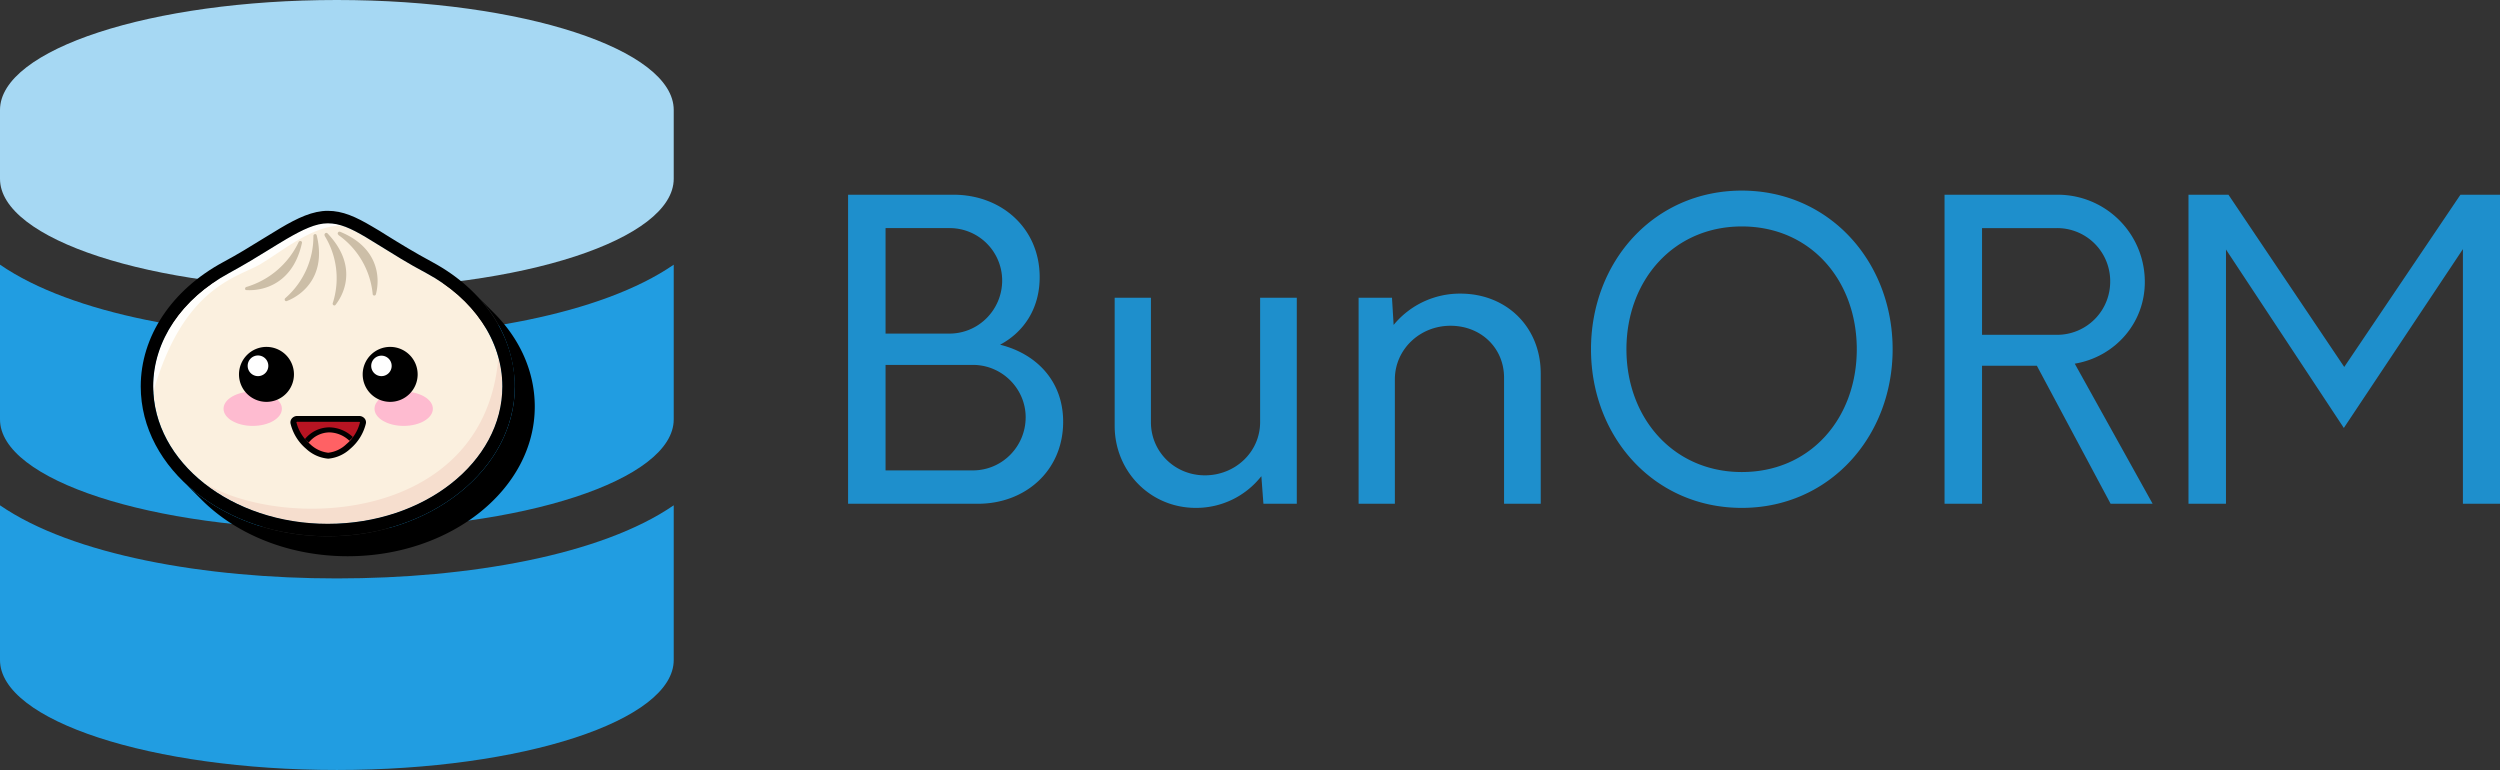 <svg xmlns="http://www.w3.org/2000/svg" width="2517.86" height="775.477" viewBox="0 0 2517.86 775.477">
  <rect x="0" y="0" width="2517.86" height="775.477" fill="#333333" stroke="none"/>
  <g id="Logo" transform="translate(-470 -409)">
    <g id="Logo-2" data-name="Logo" transform="translate(470 409)">
      <g id="Gruppe_2" data-name="Gruppe 2">
        <path id="Pfad_2" data-name="Pfad 2" d="M339.269,249.621C206.364,249.621,72.852,226.143,0,175.98V331.833C0,392.75,152.065,442.579,339.269,442.579s339.269-49.8,339.269-110.762V176.011C605.687,226.143,472.251,249.621,339.269,249.621ZM0,418.346V574.2c0,60.888,152.065,110.718,339.269,110.718s339.269-49.8,339.269-110.763V418.346C605.641,468.525,472.1,492,339.269,492S72.9,468.479,0,418.346Z" transform="translate(0 90.559)" fill="#219de1"/>
        <path id="Pfad_3" data-name="Pfad 3" d="M678.539,110.747V180.04c0,60.932-152.065,110.762-339.269,110.762S0,240.972,0,180.085V110.747C0,49.8,152.065,0,339.269,0S678.539,49.8,678.539,110.747Z" fill="#a6d8f3"/>
      </g>
      <g id="Gruppe_3" data-name="Gruppe 3" transform="translate(141.739 212.339)">
        <path id="Shadow" d="M320.217,34.822c-.8-.854-1.658-1.708-2.512-2.512s-1.658-1.708-2.512-2.512-1.658-1.708-2.512-2.512-1.658-1.708-2.512-2.512-1.658-1.708-2.512-2.512S306,20.554,305.145,19.75s-1.658-1.708-2.512-2.512a132.918,132.918,0,0,1,39.735,92.731c0,83.237-84.493,150.952-188.376,150.952-58.171,0-110.213-21.249-144.824-54.554l2.512,2.512,2.512,2.512L16.7,213.9l2.512,2.512,2.512,2.512,2.512,2.512,2.512,2.512c34.561,34.712,87.758,57.065,147.335,57.065,103.883,0,188.376-67.715,188.376-150.7C362.463,94.851,347.192,61.245,320.217,34.822Z" transform="translate(34.383 66.851)"/>
        <g id="Body">
          <path id="Background" d="M354.636,167.264c0,76.4-78.716,138.343-175.818,138.343S3,243.669,3,167.264c0-47.37,30.14-89.215,76.456-114.03S154.6,3,178.818,3s44.909,20.747,99.362,50.234C324.5,78.049,354.636,119.894,354.636,167.264Z" transform="translate(9.558 9.558)" fill="#fbf0df"/>
          <path id="Bottom_Shadow" data-name="Bottom Shadow" d="M314.885,58.955a108.859,108.859,0,0,0-4.019-29.035C297.152,197.2,93.1,205.235,12.88,155.2a200.934,200.934,0,0,0,126.187,42.1C236.018,197.3,314.885,135.26,314.885,58.955Z" transform="translate(49.309 117.867)" fill="#f6dece"/>
          <path id="Light_Shine" data-name="Light Shine" d="M111.153,44.041c22.454-13.463,52.293-38.73,81.63-38.78A46.667,46.667,0,0,0,178.818,3C166.661,3,153.7,9.279,137.375,18.723c-5.676,3.315-11.554,6.982-17.783,10.8-11.7,7.234-25.117,15.422-40.187,23.61C31.583,79,3,121.652,3,167.264v5.978C33.442,65.692,88.749,57.5,111.153,44.041Z" transform="translate(9.558 9.558)" fill="#fffefc"/>
          <path id="Top" d="M90.25,8.987A82.433,82.433,0,0,1,61.969,71.628c-1.406,1.256-.3,3.667,1.507,2.964C80.4,68.011,103.261,48.32,93.616,8.585,93.214,6.324,90.25,6.927,90.25,8.987Zm11.4,0a81.579,81.579,0,0,1,8.088,67.665c-.6,1.758,1.557,3.265,2.763,1.808,11-14.065,20.6-42-8.138-72.136-1.457-1.306-3.717.7-2.713,2.461Zm13.865-.854a82.484,82.484,0,0,1,34.41,59.075,1.658,1.658,0,0,0,3.265.553c4.622-17.532,2.009-47.421-36.017-62.943a1.776,1.776,0,0,0-1.658,3.114ZM22.786,60.376a85.1,85.1,0,0,0,52.6-45.21c.9-1.808,3.768-1.1,3.315.9-8.69,40.19-37.775,48.58-55.859,47.474C20.928,63.591,20.978,60.928,22.786,60.376Z" transform="translate(83.659 16.281)" fill="#ccbea7" fill-rule="evenodd"/>
          <path id="Outline" d="M188.876,328.275C84.993,328.275.5,260.56.5,177.322c0-50.234,31.044-97.1,83.036-125.182,15.07-8.037,27.98-16.125,39.484-23.208,6.329-3.918,12.307-7.585,18.084-11C158.736,7.482,173.806.5,188.876.5s28.231,6.028,44.708,15.773c5.023,2.863,10.047,5.978,15.422,9.394,12.508,7.736,26.624,16.477,45.21,26.473,51.992,28.081,83.036,74.9,83.036,125.182C377.252,260.56,292.759,328.275,188.876,328.275Zm0-315.216c-12.157,0-25.117,6.279-41.443,15.723-5.676,3.315-11.554,6.982-17.783,10.8C117.95,46.816,104.533,55,89.463,63.192c-47.822,25.87-76.405,68.518-76.405,114.13,0,76.3,78.867,138.394,175.818,138.394s175.818-62.089,175.818-138.394c0-45.612-28.583-88.261-76.456-114.03C269.25,53.245,254.431,43.8,242.425,36.367c-5.476-3.366-10.5-6.48-15.07-9.243-15.221-9.042-26.322-14.066-38.479-14.066Z" transform="translate(-0.5 -0.5)"/>
        </g>
        <g id="Mouth" transform="translate(150.742 206.608)">
          <g id="Background-2" data-name="Background" transform="translate(3.041 2.79)">
            <path id="Pfad_1" data-name="Pfad 1" d="M101.121,46.28A44.86,44.86,0,0,1,86.453,69.94,34.208,34.208,0,0,1,66.36,79.384,34.36,34.36,0,0,1,45.613,69.94,44.858,44.858,0,0,1,31.145,46.28a3.617,3.617,0,0,1,4.019-4.069H97.153a3.617,3.617,0,0,1,3.968,4.069Z" transform="translate(-31.114 -42.185)" fill="#b71422"/>
          </g>
          <g id="Tongue" transform="translate(14.175 11.457)">
            <path id="Background-3" data-name="Background" d="M36.7,61.389a34.713,34.713,0,0,0,20.7,9.544,34.712,34.712,0,0,0,20.646-9.544,53.388,53.388,0,0,0,5.023-5.375,34.311,34.311,0,0,0-24.614-11.6A30.893,30.893,0,0,0,33.33,58.375C34.485,59.43,35.49,60.435,36.7,61.389Z" transform="translate(-33.33 -41.898)" fill="#ff6164"/>
            <path id="Outline-2" data-name="Outline" d="M37.177,59.432A26.926,26.926,0,0,1,58.225,48.984a30.141,30.141,0,0,1,20.093,8.489c1.155-1.256,2.261-2.562,3.315-3.868a35.163,35.163,0,0,0-23.66-9.695A31.95,31.95,0,0,0,33.41,55.765a47.868,47.868,0,0,0,3.767,3.667Z" transform="translate(-33.008 -43.91)"/>
          </g>
          <path id="Outline-3" data-name="Outline" d="M68.594,84.633A37.273,37.273,0,0,1,46.24,74.586,47.823,47.823,0,0,1,30.618,49.218a6.029,6.029,0,0,1,1.306-5.024A7.083,7.083,0,0,1,37.6,41.633H99.588a7.233,7.233,0,0,1,5.676,2.562,5.978,5.978,0,0,1,1.256,5.024h0A47.821,47.821,0,0,1,90.9,74.586,37.274,37.274,0,0,1,68.594,84.633ZM37.6,47.46c-.8,0-1,.352-1.055.452A41.644,41.644,0,0,0,50.259,69.864a31.3,31.3,0,0,0,18.335,8.791,31.547,31.547,0,0,0,18.335-8.69,41.694,41.694,0,0,0,13.664-21.952,1.055,1.055,0,0,0-1-.452Z" transform="translate(-30.508 -41.629)"/>
        </g>
        <g id="Face" transform="translate(83.388 137.037)">
          <ellipse id="Right_Blush" data-name="Right Blush" cx="29.387" cy="17.28" rx="29.387" ry="17.28" transform="translate(152.057 45.009)" fill="#febbd0"/>
          <ellipse id="Left_Bluch" data-name="Left Bluch" cx="29.387" cy="17.28" rx="29.387" ry="17.28" transform="translate(0 45.009)" fill="#febbd0"/>
          <path id="Eyes" d="M47.828,83.138A27.679,27.679,0,1,0,20.2,55.459,27.679,27.679,0,0,0,47.828,83.138Zm124.429,0a27.679,27.679,0,1,0-27.478-27.679,27.679,27.679,0,0,0,27.478,27.679Z" transform="translate(-4.628 -27.78)" fill-rule="evenodd"/>
          <path id="Iris" d="M32.288,50.3A10.4,10.4,0,1,0,21.94,39.9,10.4,10.4,0,0,0,32.288,50.3Zm124.429,0a10.3,10.3,0,1,0-.1,0Z" transform="translate(2.373 -20.86)" fill="#fff" fill-rule="evenodd"/>
        </g>
      </g>
    </g>
    <path id="BunORM" d="M184.26-160.19c24.07-12.865,39.84-36.52,39.84-68.06,0-49.385-38.6-83-86.735-83H31.125V0H161.85c47.725,0,85.9-33.2,85.9-82.585C247.755-123.67,220.78-151.06,184.26-160.19Zm2.075-64.74c0,29.465-23.655,53.535-53.12,53.535H68.89v-106.24h64.325A52.869,52.869,0,0,1,186.335-224.93ZM156.87-33.615H68.89v-106.24h87.98c29.465,0,53.12,24.07,53.12,52.705C209.99-57.685,186.335-33.615,156.87-33.615ZM446.125-207.5V-82.17c0,29.88-24.9,53.535-55.61,53.535-30.295,0-54.365-23.655-54.365-53.535V-207.5H299.63V-78.435c0,45.65,35.69,82.585,81.755,82.585A83.424,83.424,0,0,0,447.37-27.805L449.445,0H483.06V-207.5Zm201.69-4.15a86.225,86.225,0,0,0-67.23,31.54l-1.66-27.39H545.31V0h36.52V-125.33c0-29.88,24.9-53.95,56.025-53.95,30.71,0,53.95,22.41,53.95,52.29V0H728.74V-131.14C728.74-178.035,694.295-211.65,647.815-211.65ZM931.26,4.15c87.98,0,151.89-71.38,151.89-159.775S1019.24-315.4,931.26-315.4c-88.395,0-151.89,71.38-151.89,159.775S842.865,4.15,931.26,4.15Zm0-36.105c-68.89,0-116.2-54.365-116.2-123.67S862.37-279.3,931.26-279.3c69.3,0,115.785,54.365,115.785,123.67S1000.565-31.955,931.26-31.955ZM1266.58-141.1c39.84-6.64,70.55-40.255,70.55-82.17a87.672,87.672,0,0,0-87.565-87.98H1135.44V0H1173.2V-139.025H1228.4L1302.685,0h42.33ZM1173.2-170.15V-277.635h75.53A53.4,53.4,0,0,1,1302.27-224.1a53.491,53.491,0,0,1-53.535,53.95Zm481.815-141.1L1537.99-137.78,1421.375-311.25H1381.12V0h37.765V-256.055l118.69,179.7L1657.51-256.47V0h37.35V-311.25Z" transform="translate(1293 916.365)" fill="#1e8fcc"/>
  </g>
</svg>
